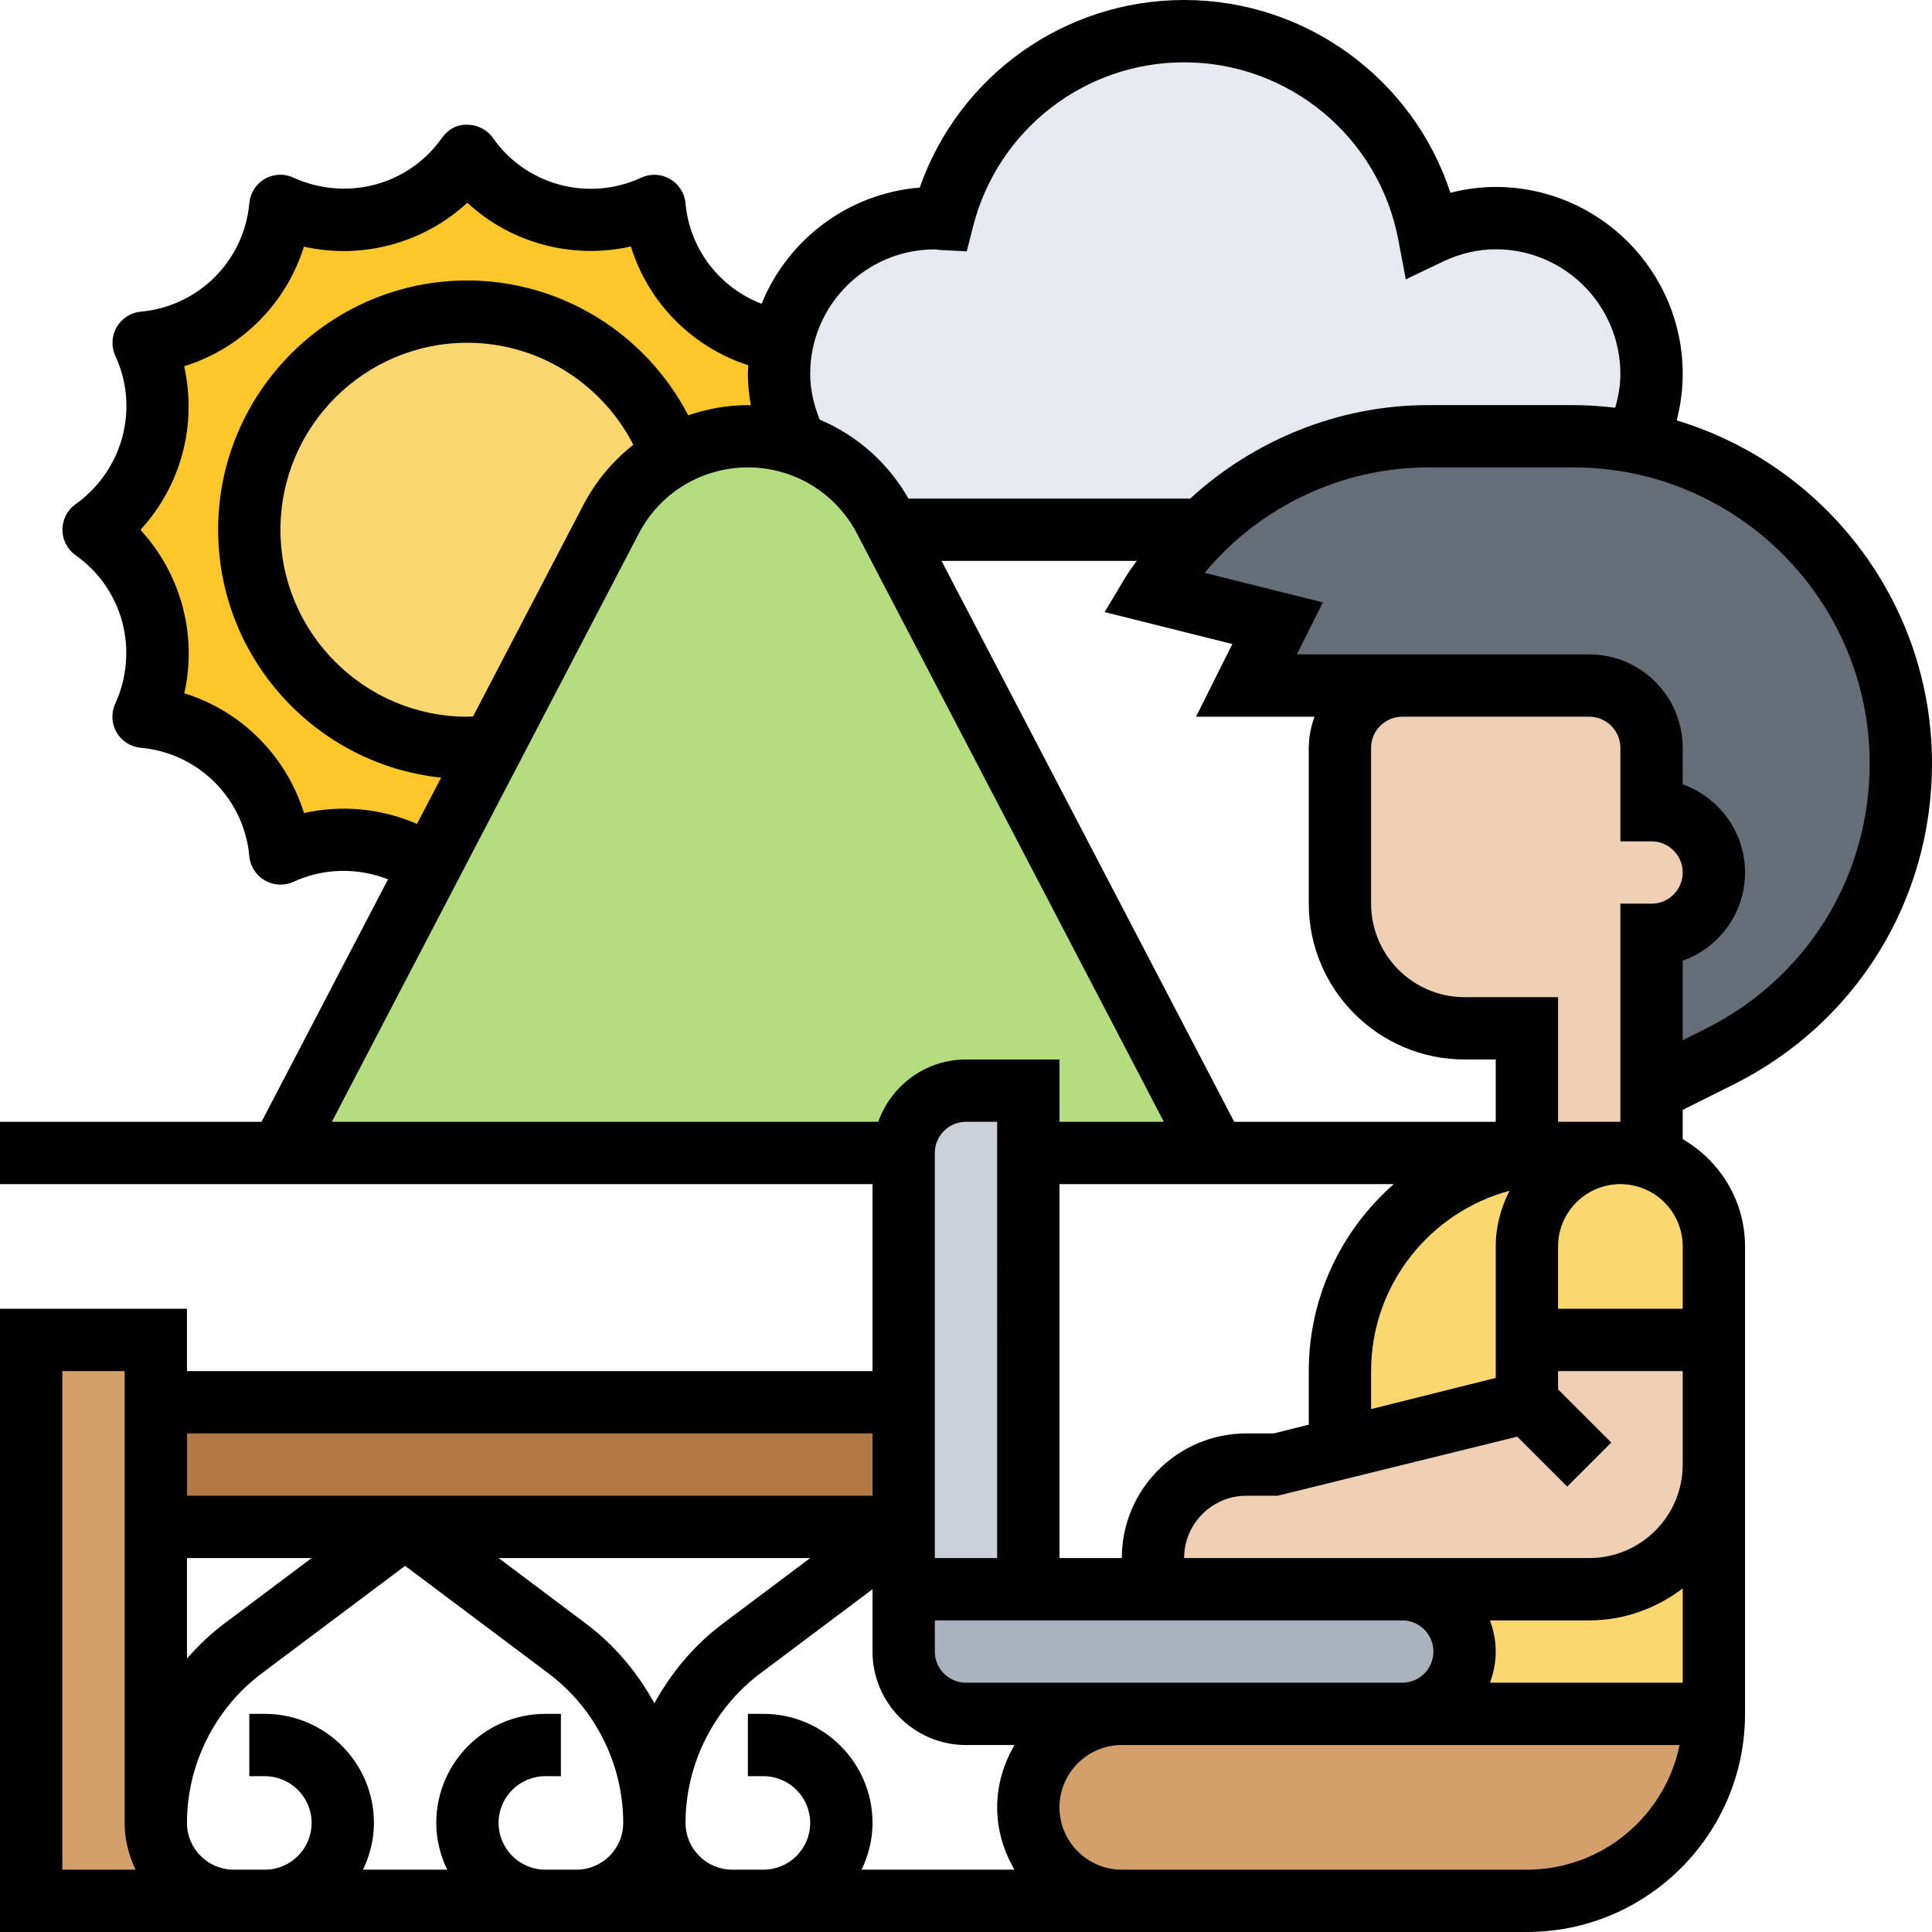 <svg id="Layer_35" enable-background="new 0 0 62 62" height="512" viewBox="0 0 62 62" width="512" xmlns="http://www.w3.org/2000/svg"><g><g><g><path d="m29 45v4h-16-8v-4z" fill="#b27946"/></g><g><path d="m7.5 61h-6.5v-18h4v2 4 9.5c0 1.38 1.12 2.5 2.5 2.5z" fill="#d3a06c"/></g><g><path d="m53 12c0 .79-.18 1.53-.5 2.19-.65-.12-1.32-.19-2.01-.19h-4.66c-1.81 0-3.55.48-5.07 1.34-.8.45-1.54 1.01-2.19 1.66h-10l-.18-.34c-.61-1.16-1.65-2.02-2.86-2.41v-.01c-.34-.67-.53-1.43-.53-2.24 0-.36.04-.7.11-1.04.48-2.26 2.49-3.96 4.89-3.96.09 0 .17.02.26.03.88-3.47 4-6.03 7.74-6.03 3.91 0 7.15 2.8 7.85 6.5.66-.31 1.38-.5 2.15-.5 2.76 0 5 2.24 5 5z" fill="#e6e9ed"/></g><g><path d="m21.58 14.64c-.05.03-.09.05-.14.08-.76.46-1.4 1.12-1.83 1.94l-3.8 7.29c-.27.03-.54.05-.81.05-3.87 0-7-3.13-7-7s3.13-7 7-7c3.04 0 5.61 1.94 6.58 4.64z" fill="#fcd770"/></g><g><path d="m25.53 14.24v.01c-.49-.16-1-.25-1.53-.25-.86 0-1.69.23-2.42.64-.97-2.7-3.54-4.64-6.58-4.64-3.87 0-7 3.13-7 7s3.13 7 7 7c.27 0 .54-.02.81-.05l-2.01 3.86c-.81-.57-1.78-.87-2.77-.87-.68 0-1.37.15-2.03.45-.1-1.17-.62-2.21-1.4-2.99s-1.82-1.3-2.99-1.4c.98-2.13.31-4.65-1.6-6 1.32-.93 2.05-2.43 2.05-3.96 0-.69-.15-1.38-.45-2.04 1.17-.1 2.21-.62 2.99-1.4s1.3-1.82 1.4-2.99c2.13.98 4.65.31 6-1.6.93 1.32 2.43 2.05 3.96 2.05.69 0 1.38-.15 2.04-.45.2 2.23 1.91 4.03 4.11 4.35-.07.34-.11.68-.11 1.04 0 .81.19 1.57.53 2.24z" fill="#ffc729"/></g><g><path d="m28.57 17 10.43 20h-6v-2h-2c-1.1 0-2 .9-2 2h-20l4.8-9.19 2.01-3.86 3.8-7.29c.43-.82 1.07-1.48 1.83-1.94.05-.03.09-.05.14-.08.73-.41 1.56-.64 2.42-.64.53 0 1.04.09 1.53.25 1.21.39 2.25 1.25 2.86 2.41z" fill="#b4dd7f"/></g><g><path d="m61 24.51c0 1.99-.56 3.89-1.57 5.52s-2.46 2.98-4.24 3.87l-2.19 1.1v-5c.55 0 1.05-.22 1.41-.59.37-.36.59-.86.59-1.41s-.22-1.05-.59-1.41c-.36-.37-.86-.59-1.41-.59v-2c0-1.1-.9-2-2-2h-5-1-5l1-2-4-1c.44-.74.97-1.41 1.57-2 .65-.65 1.39-1.21 2.19-1.66 1.52-.86 3.26-1.34 5.07-1.34h4.66c.69 0 1.36.07 2.01.19 4.85.94 8.5 5.2 8.5 10.32z" fill="#656d78"/></g><g><path d="m45 55h10c0 3.31-2.69 6-6 6h-9-4c-.83 0-1.58-.34-2.12-.88s-.88-1.29-.88-2.12c0-1.66 1.34-3 3-3h2z" fill="#d3a06c"/></g><g><path d="m55 47v8h-10c1.1 0 2-.9 2-2 0-.55-.22-1.05-.59-1.41-.36-.37-.86-.59-1.41-.59h6c2.21 0 4-1.79 4-4z" fill="#fcd770"/></g><g><path d="m50 37h2c-.83 0-1.58.34-2.12.88s-.88 1.29-.88 2.12v3 2l-6 1.5v-2.5c0-3.87 3.13-7 7-7z" fill="#fcd770"/></g><g><path d="m55 40v3h-6v-3c0-.83.34-1.58.88-2.12s1.29-.88 2.12-.88c.35 0 .69.06 1 .18 1.17.4 2 1.51 2 2.82z" fill="#fcd770"/></g><g><path d="m49 45v-2h6v4c0 2.21-1.79 4-4 4h-6-5-2.9c-.05 0-.1-.05-.1-.1v-.9c0-1.66 1.34-3 3-3h1l2-.5z" fill="#f0d0b4"/></g><g><path d="m54.41 26.59c.37.36.59.86.59 1.41s-.22 1.05-.59 1.41c-.36.37-.86.59-1.41.59v5 2.18c-.31-.12-.65-.18-1-.18h-2-1v-4h-2c-2.21 0-4-1.79-4-4v-5c0-1.1.9-2 2-2h1 5c1.1 0 2 .9 2 2v2c.55 0 1.05.22 1.41.59z" fill="#f0d0b4"/></g><g><path d="m46.41 51.59c.37.36.59.86.59 1.41 0 1.1-.9 2-2 2h-7-2-5c-1.1 0-2-.9-2-2v-2h4 4.1 2.9 5c.55 0 1.05.22 1.41.59z" fill="#aab2bd"/></g><g><path d="m33 37v14h-4v-2-4-8c0-1.1.9-2 2-2h2z" fill="#ccd1d9"/></g></g><path d="m55.639 34.799c3.924-1.963 6.361-5.906 6.361-10.293 0-5.193-3.459-9.588-8.193-11.015.124-.483.193-.98.193-1.491 0-3.309-2.691-6-6-6-.49 0-.976.063-1.454.187-1.195-3.645-4.623-6.187-8.546-6.187-3.849 0-7.232 2.438-8.484 6.02-2.303.185-4.242 1.675-5.076 3.729-1.342-.518-2.308-1.746-2.442-3.231-.029-.324-.218-.612-.499-.775-.283-.163-.629-.177-.924-.04-1.682.779-3.684.244-4.743-1.257-.183-.274-.491-.438-.821-.442-.353-.021-.642.157-.832.426-1.07 1.518-3.07 2.052-4.787 1.259-.294-.127-.632-.105-.907.059-.275.165-.455.45-.483.77-.166 1.852-1.632 3.317-3.485 3.484-.324.029-.612.218-.774.499-.163.282-.176.628-.04.924.779 1.684.243 3.683-1.303 4.775-.256.192-.401.497-.397.816.005.32.165.62.426.804 1.517 1.07 2.052 3.07 1.259 4.787-.126.294-.104.631.06.907.165.275.45.455.77.483 1.852.166 3.318 1.632 3.484 3.485.029.324.218.611.499.774.283.162.629.177.923.04.963-.444 2.061-.458 3.028-.077l-4.059 7.781h-8.393v2h28v6h-22v-2h-6v20h7.5 1 9 1 5 1 11.5 4 9c3.86 0 7-3.141 7-7v-15c0-1.474-.81-2.75-2-3.444v-.938zm4.361-10.293c0 3.624-2.014 6.882-5.255 8.503l-.745.373v-2.553c1.164-.413 2-1.525 2-2.829s-.836-2.416-2-2.829v-1.171c0-1.654-1.346-3-3-3h-5-1-3.382l.834-1.668-3.794-.948c1.751-2.114 4.391-3.384 7.173-3.384h4.663c5.241 0 9.506 4.265 9.506 9.506zm-13 9.494h1v2h-8.393l-9.392-18h6.264c-.11.163-.235.315-.337.485l-.694 1.157 4.1 1.025-1.166 2.333h3.802c-.112.314-.184.648-.184 1v5c0 2.757 2.243 5 5 5zm7 8h-4v-2c0-1.103.897-2 2-2s2 .897 2 2zm-6.184 12c.112-.314.184-.648.184-1s-.072-.686-.184-1h3.184c1.13 0 2.162-.391 3-1.026v3.026zm-1.816-1c0 .552-.449 1-1 1h-7-2-5c-.551 0-1-.448-1-1v-1h7.104 2.896 5c.551 0 1 .448 1 1zm-14-3h-2v-13c0-.552.449-1 1-1h1zm4 0h-2v-12h10.726c-1.667 1.467-2.726 3.61-2.726 6v1.719l-1.123.281h-.877c-2.206 0-4 1.794-4 4zm8-6c0-2.768 1.887-5.098 4.441-5.787-.273.54-.441 1.141-.441 1.787v4.219l-4 1zm-14.004-35.997h.006c.067.009.134.018.204.021l.818.042.202-.794c.788-3.104 3.574-5.272 6.774-5.272 3.357 0 6.247 2.392 6.872 5.688l.242 1.276 1.172-.56c.559-.268 1.136-.404 1.714-.404 2.206 0 4 1.794 4 4 0 .374-.067.734-.166 1.085-.441-.052-.886-.085-1.34-.085h-4.663c-2.854 0-5.576 1.112-7.637 3h-9.04c-.66-1.155-1.663-2.036-2.849-2.533-.186-.468-.305-.955-.305-1.467 0-2.204 1.791-3.997 3.996-3.997zm-20.241 18.088c-.569-1.833-2.008-3.274-3.84-3.844.42-1.864-.104-3.826-1.408-5.244 1.298-1.404 1.826-3.367 1.403-5.249 1.833-.569 3.273-2.008 3.843-3.839 1.864.419 3.827-.104 5.244-1.408 1.404 1.297 3.366 1.825 5.249 1.403.558 1.805 1.962 3.226 3.768 3.812-.005.093-.014.184-.014.278 0 .342.038.676.094 1.006-.032 0-.062-.006-.094-.006-.665 0-1.306.121-1.914.328-1.36-2.622-4.083-4.328-7.086-4.328-4.411 0-8 3.589-8 8 0 4.126 3.141 7.532 7.156 7.955l-.775 1.485c-1.136-.495-2.407-.621-3.626-.349zm5.427-3.102c-.061.002-.12.011-.182.011-3.309 0-6-2.691-6-6s2.691-6 6-6c2.261 0 4.309 1.291 5.325 3.273-.651.512-1.201 1.16-1.6 1.924zm5.317-5.867c.683-1.309 2.024-2.122 3.501-2.122s2.818.813 3.501 2.122l9.849 18.878h-3.35v-2h-3c-1.302 0-2.402.839-2.816 2h-17.534zm7.501 28.878v2h-22v-2zm-2 4-2.8 2.101c-.919.689-1.658 1.571-2.2 2.56-.542-.989-1.281-1.871-2.2-2.56l-2.8-2.101zm-16 0-2.8 2.101c-.443.332-.84.714-1.2 1.125v-3.226zm-8-6h2v14.5c0 .539.133 1.044.351 1.5h-2.351zm15.5 16c-.827 0-1.5-.673-1.5-1.5s.673-1.5 1.5-1.5h.5v-2h-.5c-1.93 0-3.5 1.57-3.5 3.5 0 .539.133 1.044.351 1.5h-2.702c.218-.456.351-.961.351-1.5 0-1.93-1.57-3.5-3.5-3.5h-.5v2h.5c.827 0 1.5.673 1.5 1.5s-.673 1.5-1.5 1.5h-1c-.827 0-1.5-.673-1.5-1.5 0-1.879.897-3.673 2.4-4.8l4.6-3.45 4.6 3.45c1.503 1.127 2.4 2.921 2.4 4.8 0 .827-.673 1.5-1.5 1.5zm6 0c-.827 0-1.5-.673-1.5-1.5 0-1.879.897-3.673 2.4-4.8l3.6-2.7v2c0 1.654 1.346 3 3 3h1.556c-.344.591-.556 1.268-.556 2s.212 1.409.556 2h-4.907c.218-.456.351-.961.351-1.5 0-1.93-1.57-3.5-3.5-3.5h-.5v2h.5c.827 0 1.5.673 1.5 1.5s-.673 1.5-1.5 1.5zm25.5 0h-9-4c-1.103 0-2-.897-2-2s.897-2 2-2h2 15.899c-.465 2.279-2.485 4-4.899 4zm2-10h-11-2c0-1.103.897-2 2-2h1l7.69-1.896 1.603 1.603 1.414-1.414-1.707-1.707v-.586h4v3c0 1.654-1.346 3-3 3zm-1-14v-4h-3c-1.654 0-3-1.346-3-3v-5c0-.551.449-1 1-1h1 5c.551 0 1 .449 1 1v3h1c.551 0 1 .449 1 1s-.449 1-1 1h-1v7z"/></g></svg>